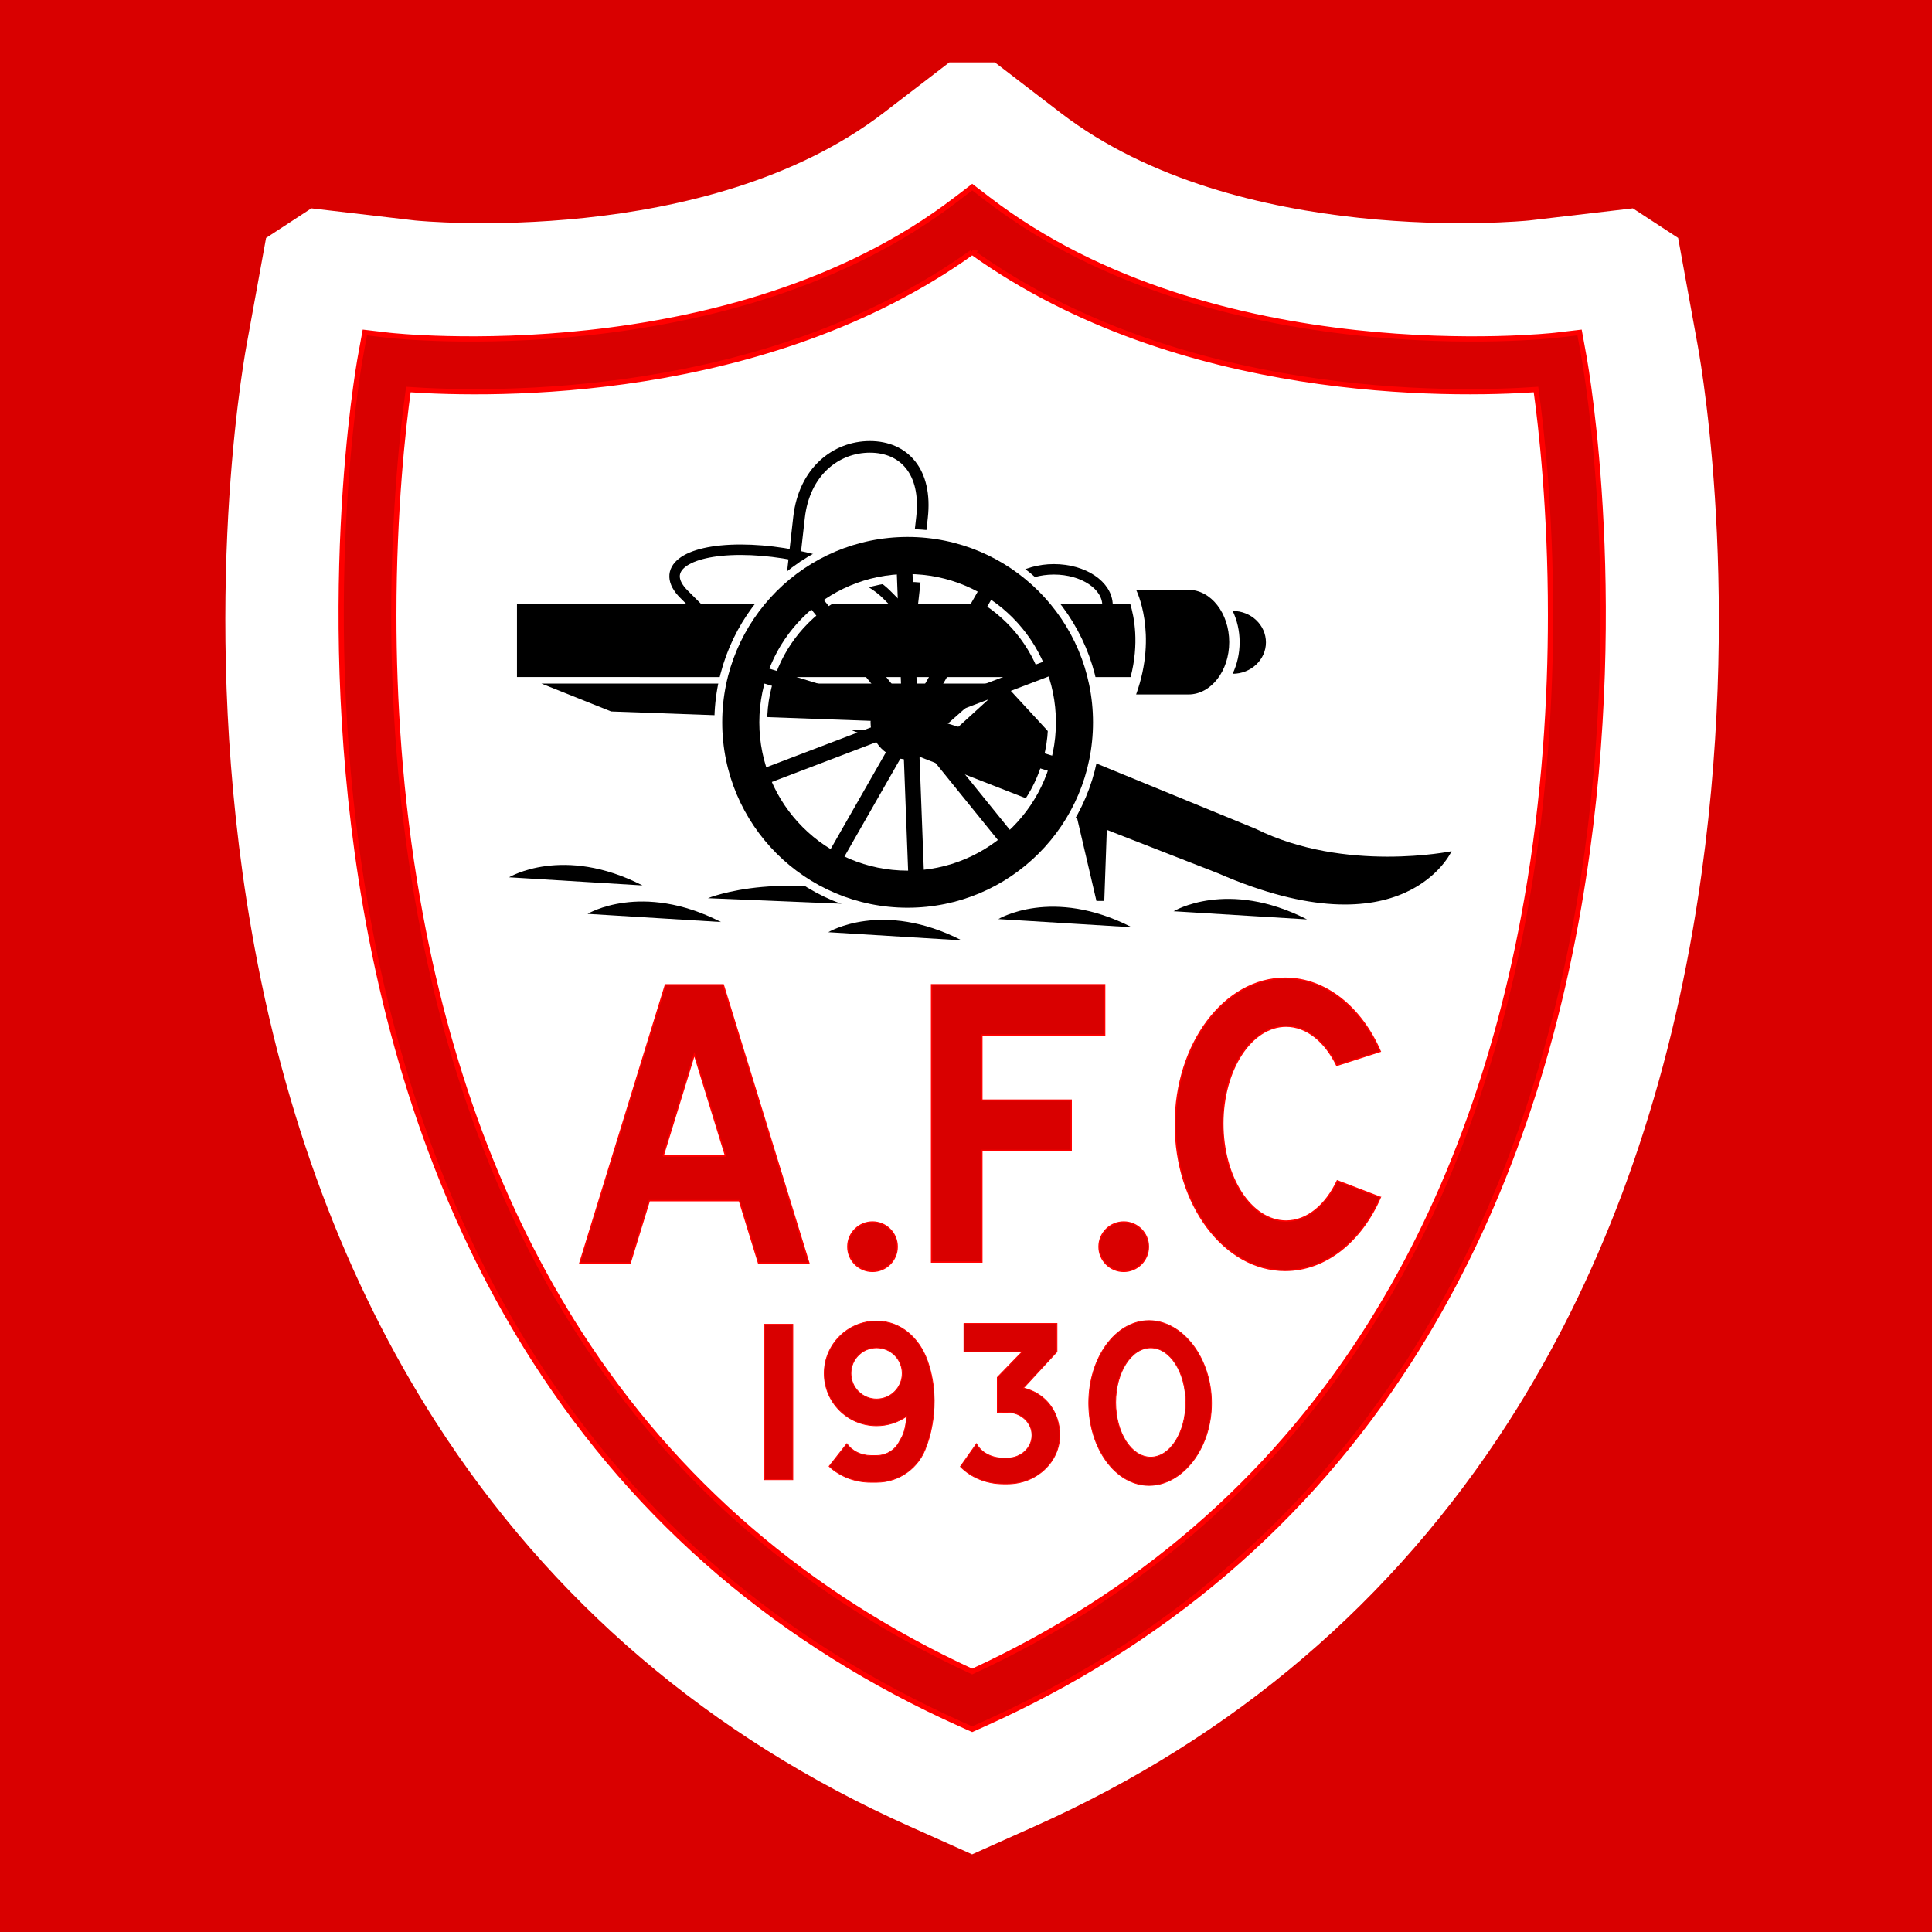 <svg xmlns="http://www.w3.org/2000/svg" width="340.16" height="340.16" viewBox="0 0 340.157 340.157" overflow="visible" enable-background="new 0 0 340.157 340.157"><switch><g><path fill="#d90000" d="M340.157,340.157H0V0h340.157V340.157z"/><path fill="#fff" d="m171.16 326.48l11.06-4.951c35.09-15.702 63.14-39.656 83.38-71.19 15.84-24.682 26.756-53.838 32.444-86.66 9.273-53.51 1.758-97.91.872-102.79l-3.457-18.998-7.972-5.21c-7.402.867-18.15 2.124-18.271 2.139-.792.083-51.24 5.02-82.47-18.949l-11.588-8.89h-8.01l-11.587 8.89c-31.23 23.968-81.68 19.03-82.47 18.949-.125-.015-10.869-1.272-18.271-2.139l-7.972 5.21-3.457 18.998c-.886 4.885-8.402 49.28.872 102.79 5.688 32.823 16.604 61.979 32.444 86.66 20.239 31.539 48.29 55.49 83.38 71.19l11.06 4.951"/><g><path d="m124.64 158.14c0 0 13.94-5.743 34.545 1.436l-34.545-1.436"/><path d="m145.83 164.13c0 0 9.479-5.743 23.49 1.436l-23.49-1.436"/><path d="m175.77 161.82c0 0 9.479-5.743 23.491 1.436l-23.491-1.436"/><path d="m206.63 160.44c0 0 9.479-5.743 23.49 1.436l-23.49-1.436"/><path d="m89.63 154.46c0 0 9.479-5.743 23.491 1.436l-23.491-1.436"/><path d="m103.45 160.9c0 0 9.479-5.743 23.491 1.436l-23.491-1.436"/></g><g><path d="m174.85 120.35h-79.53l12.282 4.912 59.27 2.15 7.983-7.06"/><g><path d="m199.05 119.21l-108.03-.007v-12.896l107.97-.008c.709 2.325 1.613 6.988.07 12.911"/><path d="m200.03 122.27h9.212v-.002c3.966 0 7.181-4.124 7.181-9.21 0-5.089-3.215-9.212-7.181-9.212h-9.212c0 0 3.878 7.637 0 18.424"/><path d="m217.02 118.63c.783-1.637 1.236-3.539 1.236-5.568 0-2-.457-3.875-1.22-5.497 3.241 0 5.851 2.483 5.851 5.535 0 3.052-2.624 5.53-5.867 5.53"/></g><path d="m194.87 146.11l19.562 7.634c32.901 14.352 41.14-3.874 41.14-3.874s-18.742 3.868-34.475-3.938l-33.35-13.68-10.823-11.746-9.1 8.291-18.19-.346 40.01 15.618 3.398 14.552h1.382l.446-12.511"/><path fill="none" stroke="#000" stroke-width="1.842" d="m176.11 106.57c0-3.498 4.229-6.333 9.443-6.333 5.214 0 9.442 2.835 9.442 6.333"/><path fill="none" stroke="#000" stroke-width="1.842" d="m129.63 113.83l-9.212-9.212c-4.324-4.324.144-7.831 9.98-7.831 9.836 0 21.315 3.507 25.64 7.831l9.212 9.212"/><path fill="none" stroke="#000" stroke-width="2.043" d="m138.74 108.31l1.943-17.211c.913-8.08 6.499-12.421 12.478-12.421s10.09 4.341 9.174 12.421l-1.944 17.211"/></g><g><path fill="none" stroke="#fff" stroke-width="2.764" d="m185.91 127.18c0 14.422-11.691 26.11-26.11 26.11-14.423 0-26.11-11.691-26.11-26.11 0-14.421 11.691-26.11 26.11-26.11 14.421 0 26.11 11.691 26.11 26.11zm-26.11-32.641c-18.03 0-32.642 14.614-32.642 32.641 0 18.03 14.614 32.641 32.642 32.641 18.03 0 32.639-14.613 32.639-32.641-0-18.03-14.613-32.641-32.639-32.641z"/><g><path d="m145.7 150.45l2.398 1.371 27.02-47.29-2.4-1.371-27.02 47.29"/><path d="m140 103.79l37.769 46.674 2.148-1.738-37.769-46.674-2.148 1.738"/><path d="m131.67 136.33l.984 2.582 55.58-21.19-.983-2.583-55.58 21.19"/><path d="m131.14 119.29l55.887 17.196.812-2.641-55.885-17.196-.814 2.641"/><path d="m157.8 98.37l2.149 56.5 2.762-.104-2.149-56.5-2.762.104"/></g><path d="m166.33 127.18c0 3.606-2.923 6.528-6.527 6.528-3.606 0-6.529-2.922-6.529-6.528 0-3.605 2.923-6.528 6.529-6.528 3.604 0 6.527 2.923 6.527 6.528"/><path d="m185.91 127.18c0 14.422-11.691 26.11-26.11 26.11-14.423 0-26.11-11.691-26.11-26.11 0-14.421 11.691-26.11 26.11-26.11 14.421 0 26.11 11.691 26.11 26.11m-26.11-32.641c-18.03 0-32.642 14.614-32.642 32.641 0 18.03 14.614 32.641 32.642 32.641 18.03 0 32.639-14.613 32.639-32.641-0-18.03-14.613-32.641-32.639-32.641"/></g><g><path fill="#d90000" stroke="#f00" stroke-width=".138" d="m158.85 241.81c0 2.492-2.02 4.514-4.514 4.514-2.494 0-4.514-2.02-4.514-4.514 0-2.493 2.02-4.514 4.514-4.514 2.492 0 4.514 2.02 4.514 4.514zm-5.527 19.16h1.012c4.091 0 7.559-2.666 8.762-6.355 0 0 2.99-7.121.181-15.04-1.381-3.895-4.624-6.979-8.943-6.979-5.09 0-9.215 4.126-9.215 9.214 0 5.089 4.125 9.214 9.215 9.214 1.972 0 3.8-.616 5.299-1.671-.184 3.047-1.139 4.162-1.139 4.162-.686 1.621-2.29 2.758-4.16 2.758h-1.012c-1.774 0-3.333-.83-4.223-2.086l-3.124 3.979c1.86 1.728 4.463 2.806 7.347 2.806z"/><path fill="#d90000" stroke="#f00" stroke-width=".143" d="m169.72 233.02h16.375v4.975l-5.902 6.392c3.989.942 6.388 4.3 6.388 8.302 0 4.732-4.125 8.568-9.214 8.568h-.69c-3.041 0-5.764-1.182-7.58-3.045l2.832-4.02c.748 1.481 2.57 2.528 4.701 2.528h.737c2.391 0 4.329-1.804 4.329-4.03 0-2.225-1.938-4.03-4.329-4.03h-.737c-.354 0-.702.029-1.037.084v-2.391-3.842l4.38-4.518h-10.252v-4.975z"/><path fill="#d90000" stroke="#f00" stroke-width=".138" d="m202.6 237.3c3.409 0 6.173 4.311 6.173 9.627s-2.764 9.627-6.173 9.627c-3.408 0-6.172-4.311-6.172-9.627s2.764-9.627 6.172-9.627zm-10.907 9.722c0 8.01 4.751 14.505 10.613 14.505 5.859 0 10.995-6.463 10.995-14.474 0-8.01-5.136-14.535-10.995-14.535-5.862 0-10.613 6.494-10.613 14.504z"/><path fill="#d90000" stroke="#f00" stroke-width=".138" d="m139.59 260.52v-27.358h-4.975v27.358h4.975z"/><path fill="#d90000" stroke="#f00" stroke-width=".246" d="m116.74 203.53l5.509-17.906 5.509 17.906h-11.02zm.427-30.14l-15.07 48.983h8.847l3.375-10.977h15.865l3.375 10.977h8.846l-15.07-48.983h-10.165z"/><path fill="#d90000" stroke="#f00" stroke-width=".246" d="m243.02 210.81c-3.341 7.689-9.59 12.863-16.749 12.863-10.677 0-19.331-11.518-19.331-25.719 0-14.207 8.654-25.722 19.331-25.722 7.157 0 13.398 5.18 16.739 12.871l-7.649 2.467c-2.031-4.185-5.274-6.901-8.926-6.901-6.152 0-11.141 7.682-11.141 17.16 0 9.477 4.988 17.16 11.141 17.16 3.708 0 7-2.787 9.02-7.079l7.561 2.9z"/><path fill="#d90000" stroke="#f00" stroke-width=".246" d="m202.19 219.5c0 2.398-1.944 4.342-4.342 4.342-2.398 0-4.341-1.943-4.341-4.342 0-2.396 1.942-4.342 4.341-4.342 2.398 0 4.342 1.946 4.342 4.342z"/><path fill="#d90000" stroke="#f00" stroke-width=".246" d="m157.96 219.5c0 2.398-1.943 4.342-4.341 4.342-2.396 0-4.341-1.943-4.341-4.342 0-2.396 1.944-4.342 4.341-4.342 2.399 0 4.341 1.946 4.341 4.342z"/><path fill="#d90000" stroke="#f00" stroke-width=".246" d="m164.02 222.2v-48.818h30.469v8.847h-21.624v11.467h15.728v8.847h-15.728v19.658h-8.845z"/></g><path fill="#d90000" stroke="#f00" stroke-width=".921" d="m168.36 35.09c-39.838 30.573-99.24 24.02-99.83 23.952l-4.294-.503-.776 4.252c-.333 1.823-8.02 45.23.921 96.84 5.277 30.448 15.301 57.34 29.795 79.924 18.19 28.349 43.46 49.903 75.11 64.06l1.882.842 1.882-.842c31.645-14.162 56.914-35.717 75.11-64.06 14.494-22.585 24.52-49.48 29.797-79.924 8.943-51.606 1.252-95.02.921-96.84l-.773-4.252-4.297.503c-.596.07-59.994 6.621-99.83-23.952l-2.805-2.152-2.803 2.152zm2.804 9.314c36.485 26.12 84.52 25.19 99.27 24.18.931 6.702 2.559 21.1 2.559 39.732 0 14.653-1.01 31.898-4.169 50.01-5.089 29.18-14.678 54.878-28.507 76.38-16.832 26.18-40.12 46.19-69.15 59.59-29.04-13.4-52.32-33.409-69.15-59.59-13.828-21.505-23.419-47.2-28.507-76.38-3.158-18.11-4.169-35.36-4.169-50.01 0-18.631 1.63-33.03 2.558-39.731 14.746 1.017 62.787 1.939 99.27-24.18z"/></g></switch></svg>